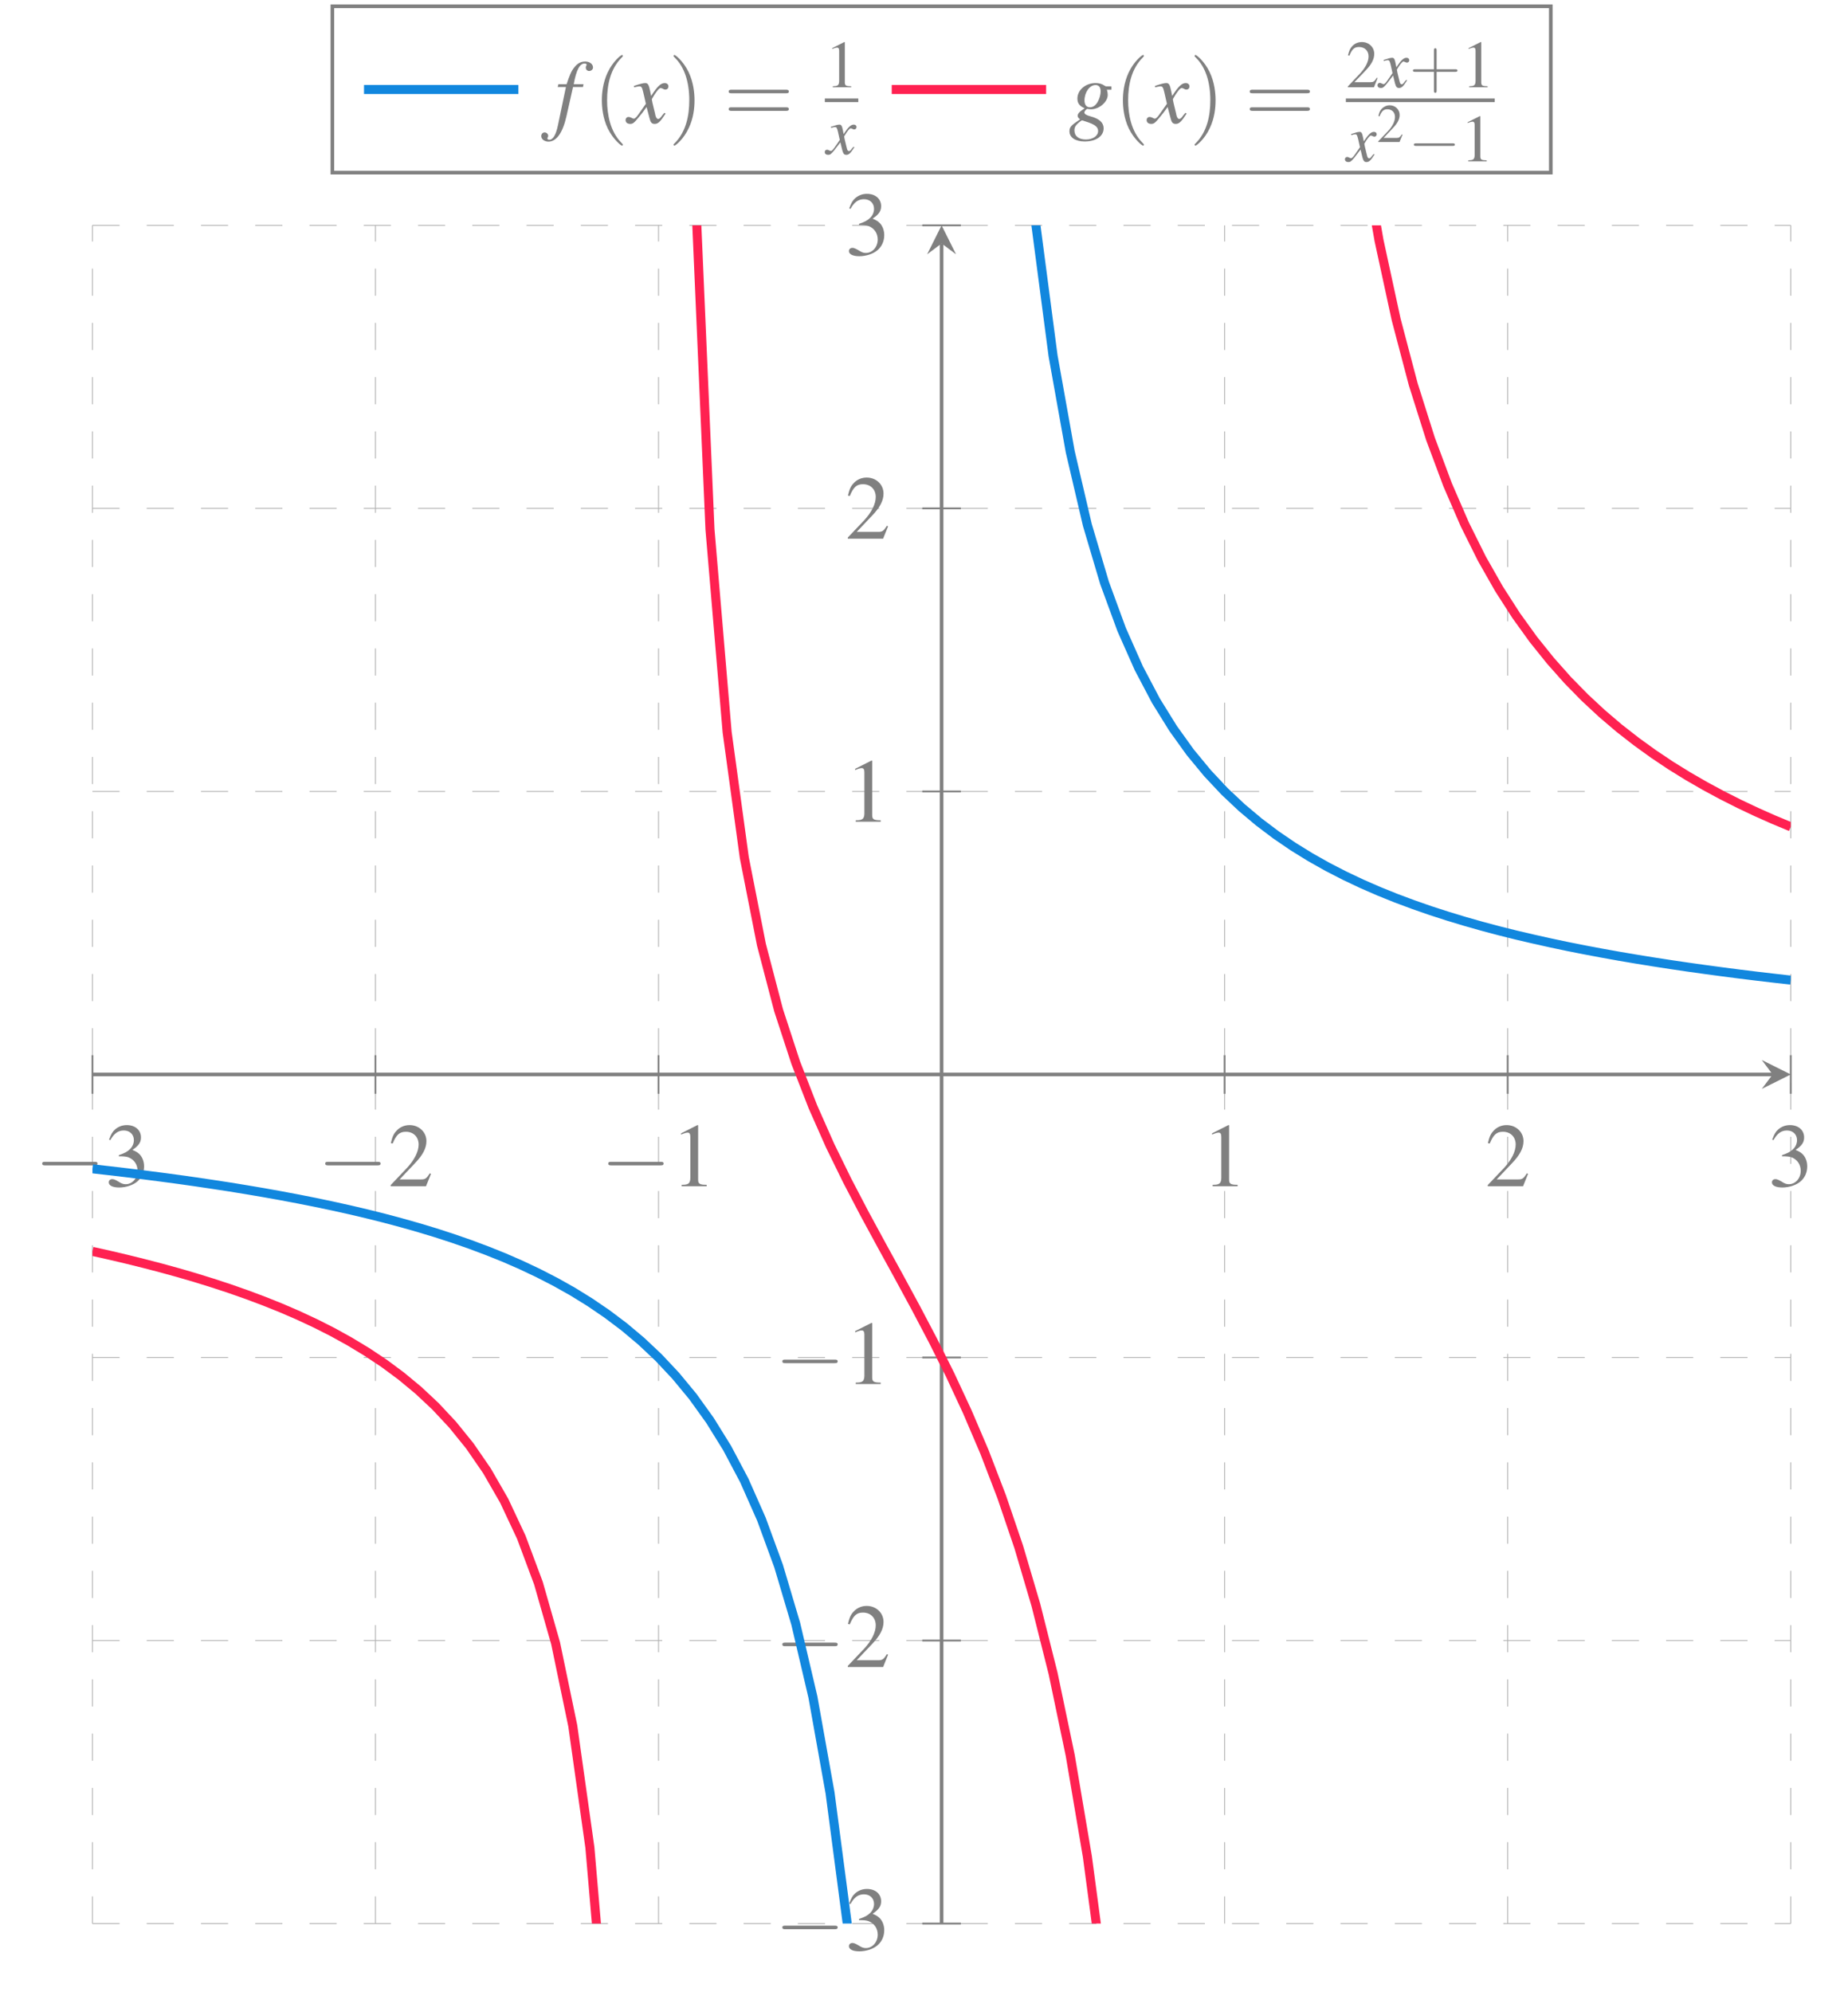 <?xml version="1.0" encoding="UTF-8"?>
<svg xmlns="http://www.w3.org/2000/svg" xmlns:xlink="http://www.w3.org/1999/xlink" width="203.584" height="219.491" viewBox="0 0 203.584 219.491">
<defs>
<g>
<g id="glyph-0-0">
<path d="M 6.562 -2.297 C 6.734 -2.297 6.922 -2.297 6.922 -2.5 C 6.922 -2.688 6.734 -2.688 6.562 -2.688 L 1.172 -2.688 C 1 -2.688 0.828 -2.688 0.828 -2.5 C 0.828 -2.297 1 -2.297 1.172 -2.297 Z M 6.562 -2.297 "/>
</g>
<g id="glyph-1-0">
<path d="M 1.531 -3.297 C 2.109 -3.297 2.344 -3.266 2.578 -3.188 C 3.203 -2.953 3.594 -2.391 3.594 -1.703 C 3.594 -0.875 3.016 -0.219 2.281 -0.219 C 2.016 -0.219 1.812 -0.297 1.453 -0.531 C 1.141 -0.703 0.984 -0.781 0.812 -0.781 C 0.578 -0.781 0.422 -0.641 0.422 -0.422 C 0.422 -0.078 0.859 0.141 1.562 0.141 C 2.328 0.141 3.109 -0.125 3.578 -0.531 C 4.047 -0.938 4.312 -1.516 4.312 -2.188 C 4.312 -2.688 4.141 -3.156 3.859 -3.469 C 3.656 -3.688 3.469 -3.812 3.031 -4 C 3.719 -4.469 3.969 -4.828 3.969 -5.375 C 3.969 -6.188 3.328 -6.734 2.406 -6.734 C 1.906 -6.734 1.469 -6.562 1.109 -6.25 C 0.812 -5.984 0.672 -5.719 0.453 -5.125 L 0.594 -5.078 C 1 -5.812 1.453 -6.141 2.078 -6.141 C 2.734 -6.141 3.188 -5.703 3.188 -5.078 C 3.188 -4.719 3.031 -4.359 2.781 -4.109 C 2.484 -3.812 2.203 -3.656 1.531 -3.422 Z M 1.531 -3.297 "/>
</g>
<g id="glyph-1-1">
<path d="M 4.734 -1.359 L 4.609 -1.422 C 4.234 -0.844 4.109 -0.75 3.656 -0.75 L 1.281 -0.75 L 2.953 -2.516 C 3.844 -3.438 4.234 -4.203 4.234 -4.969 C 4.234 -5.969 3.422 -6.734 2.375 -6.734 C 1.828 -6.734 1.312 -6.516 0.953 -6.125 C 0.625 -5.781 0.484 -5.469 0.312 -4.75 L 0.516 -4.703 C 0.922 -5.688 1.281 -6 1.969 -6 C 2.797 -6 3.375 -5.438 3.375 -4.594 C 3.375 -3.812 2.906 -2.891 2.078 -2 L 0.297 -0.125 L 0.297 0 L 4.188 0 Z M 4.734 -1.359 "/>
</g>
<g id="glyph-1-2">
<path d="M 2.906 -6.734 L 1.109 -5.828 L 1.109 -5.688 C 1.219 -5.734 1.328 -5.781 1.375 -5.797 C 1.562 -5.875 1.719 -5.906 1.828 -5.906 C 2.031 -5.906 2.125 -5.766 2.125 -5.438 L 2.125 -0.922 C 2.125 -0.594 2.047 -0.375 1.891 -0.281 C 1.734 -0.188 1.594 -0.156 1.172 -0.156 L 1.172 0 L 3.922 0 L 3.922 -0.156 C 3.141 -0.156 2.984 -0.266 2.984 -0.734 L 2.984 -6.719 Z M 2.906 -6.734 "/>
</g>
<g id="glyph-2-0">
<path d="M 0.344 -3.953 L 1.25 -3.953 L 0.375 0.234 C 0.156 1.312 -0.172 1.859 -0.594 1.859 C -0.719 1.859 -0.797 1.781 -0.797 1.688 C -0.797 1.672 -0.781 1.641 -0.75 1.578 C -0.719 1.531 -0.703 1.484 -0.703 1.422 C -0.703 1.219 -0.891 1.047 -1.094 1.047 C -1.312 1.047 -1.469 1.219 -1.469 1.453 C -1.469 1.797 -1.109 2.062 -0.672 2.062 C 0.203 2.062 0.906 1.078 1.312 -0.75 L 2.031 -3.953 L 3.125 -3.953 L 3.188 -4.266 L 2.109 -4.266 C 2.391 -5.828 2.766 -6.547 3.312 -6.547 C 3.453 -6.547 3.531 -6.484 3.531 -6.422 C 3.531 -6.391 3.531 -6.375 3.5 -6.312 C 3.453 -6.234 3.438 -6.188 3.438 -6.109 C 3.438 -5.875 3.594 -5.719 3.812 -5.719 C 4.031 -5.719 4.234 -5.891 4.234 -6.109 C 4.234 -6.484 3.859 -6.766 3.375 -6.766 C 2.875 -6.766 2.5 -6.547 2.141 -6.078 C 1.828 -5.688 1.641 -5.219 1.328 -4.266 L 0.422 -4.266 Z M 0.344 -3.953 "/>
</g>
<g id="glyph-2-1">
<path d="M 4 -1.109 C 3.922 -1.016 3.875 -0.953 3.781 -0.844 C 3.562 -0.531 3.438 -0.438 3.328 -0.438 C 3.188 -0.438 3.094 -0.562 3.016 -0.844 C 3 -0.922 2.984 -0.984 2.984 -1.016 C 2.734 -2.031 2.625 -2.484 2.625 -2.625 C 3.062 -3.406 3.422 -3.844 3.594 -3.844 C 3.656 -3.844 3.734 -3.812 3.844 -3.766 C 3.953 -3.688 4.031 -3.672 4.109 -3.672 C 4.312 -3.672 4.453 -3.812 4.453 -4.031 C 4.453 -4.234 4.281 -4.391 4.047 -4.391 C 3.609 -4.391 3.234 -4.031 2.547 -2.969 L 2.438 -3.516 C 2.297 -4.203 2.188 -4.391 1.906 -4.391 C 1.688 -4.391 1.359 -4.312 0.75 -4.109 L 0.641 -4.062 L 0.672 -3.922 C 1.062 -4 1.141 -4.031 1.234 -4.031 C 1.484 -4.031 1.547 -3.938 1.688 -3.344 L 1.969 -2.109 L 1.156 -0.953 C 0.953 -0.641 0.75 -0.469 0.641 -0.469 C 0.594 -0.469 0.484 -0.5 0.391 -0.562 C 0.266 -0.625 0.156 -0.656 0.062 -0.656 C -0.125 -0.656 -0.266 -0.516 -0.266 -0.312 C -0.266 -0.047 -0.062 0.109 0.234 0.109 C 0.531 0.109 0.656 0.016 1.156 -0.594 C 1.422 -0.906 1.641 -1.172 2.047 -1.75 L 2.359 -0.562 C 2.484 -0.047 2.609 0.109 2.938 0.109 C 3.312 0.109 3.562 -0.125 4.141 -1.031 Z M 4 -1.109 "/>
</g>
<g id="glyph-2-2">
<path d="M 4.703 -4.031 L 4.094 -4.031 C 4.062 -4.031 4.016 -4.062 3.938 -4.109 C 3.672 -4.297 3.344 -4.391 2.953 -4.391 C 1.859 -4.391 0.953 -3.625 0.953 -2.688 C 0.953 -2.172 1.172 -1.875 1.75 -1.609 C 1.156 -1.219 0.984 -1.016 0.984 -0.781 C 0.984 -0.641 1.062 -0.531 1.25 -0.391 C 0.266 0.266 0.078 0.453 0.078 0.922 C 0.078 1.609 0.734 2.047 1.75 2.047 C 3 2.047 3.844 1.469 3.844 0.594 C 3.844 -0.031 3.359 -0.469 2.406 -0.719 C 1.969 -0.828 1.719 -0.984 1.719 -1.141 C 1.719 -1.281 1.938 -1.547 2.078 -1.547 C 2.094 -1.547 2.109 -1.547 2.141 -1.531 C 2.219 -1.516 2.359 -1.5 2.453 -1.5 C 3.359 -1.5 4.297 -2.312 4.297 -3.094 C 4.297 -3.25 4.266 -3.453 4.203 -3.656 L 4.703 -3.656 Z M 1.469 -0.281 C 1.484 -0.281 1.5 -0.266 1.531 -0.266 C 1.562 -0.25 1.656 -0.219 1.812 -0.172 C 2.875 0.156 3.234 0.438 3.234 0.891 C 3.234 1.438 2.656 1.828 1.891 1.828 C 1.094 1.828 0.625 1.453 0.625 0.812 C 0.625 0.578 0.688 0.406 0.844 0.219 C 0.984 0.047 1.391 -0.281 1.469 -0.281 Z M 2.953 -4.172 C 3.312 -4.172 3.516 -3.938 3.516 -3.469 C 3.516 -3.125 3.391 -2.688 3.203 -2.344 C 2.984 -1.938 2.672 -1.719 2.328 -1.719 C 1.953 -1.719 1.734 -2 1.734 -2.469 C 1.734 -3.375 2.297 -4.172 2.953 -4.172 Z M 2.953 -4.172 "/>
</g>
<g id="glyph-3-0">
<path d="M 3.297 2.391 C 3.297 2.359 3.297 2.344 3.125 2.172 C 1.891 0.922 1.562 -0.969 1.562 -2.5 C 1.562 -4.234 1.938 -5.969 3.172 -7.203 C 3.297 -7.328 3.297 -7.344 3.297 -7.375 C 3.297 -7.453 3.266 -7.484 3.203 -7.484 C 3.094 -7.484 2.203 -6.797 1.609 -5.531 C 1.109 -4.438 0.984 -3.328 0.984 -2.5 C 0.984 -1.719 1.094 -0.516 1.641 0.625 C 2.25 1.844 3.094 2.5 3.203 2.5 C 3.266 2.5 3.297 2.469 3.297 2.391 Z M 3.297 2.391 "/>
</g>
<g id="glyph-3-1">
<path d="M 2.875 -2.5 C 2.875 -3.266 2.766 -4.469 2.219 -5.609 C 1.625 -6.828 0.766 -7.484 0.672 -7.484 C 0.609 -7.484 0.562 -7.438 0.562 -7.375 C 0.562 -7.344 0.562 -7.328 0.75 -7.141 C 1.734 -6.156 2.297 -4.578 2.297 -2.5 C 2.297 -0.781 1.938 0.969 0.703 2.219 C 0.562 2.344 0.562 2.359 0.562 2.391 C 0.562 2.453 0.609 2.5 0.672 2.5 C 0.766 2.5 1.672 1.812 2.25 0.547 C 2.766 -0.547 2.875 -1.656 2.875 -2.5 Z M 2.875 -2.5 "/>
</g>
<g id="glyph-3-2">
<path d="M 6.844 -3.266 C 7 -3.266 7.188 -3.266 7.188 -3.453 C 7.188 -3.656 7 -3.656 6.859 -3.656 L 0.891 -3.656 C 0.75 -3.656 0.562 -3.656 0.562 -3.453 C 0.562 -3.266 0.75 -3.266 0.891 -3.266 Z M 6.859 -1.328 C 7 -1.328 7.188 -1.328 7.188 -1.531 C 7.188 -1.719 7 -1.719 6.844 -1.719 L 0.891 -1.719 C 0.75 -1.719 0.562 -1.719 0.562 -1.531 C 0.562 -1.328 0.75 -1.328 0.891 -1.328 Z M 6.859 -1.328 "/>
</g>
<g id="glyph-4-0">
<path d="M 2.141 -4.984 L 0.812 -4.312 L 0.812 -4.219 C 0.906 -4.25 0.984 -4.281 1.016 -4.297 C 1.156 -4.344 1.281 -4.375 1.344 -4.375 C 1.5 -4.375 1.578 -4.266 1.578 -4.031 L 1.578 -0.688 C 1.578 -0.438 1.516 -0.266 1.391 -0.203 C 1.281 -0.141 1.188 -0.125 0.875 -0.109 L 0.875 0 L 2.906 0 L 2.906 -0.109 C 2.328 -0.125 2.203 -0.188 2.203 -0.547 L 2.203 -4.969 Z M 2.141 -4.984 "/>
</g>
<g id="glyph-4-1">
<path d="M 3.5 -1.016 L 3.406 -1.047 C 3.141 -0.625 3.031 -0.562 2.703 -0.562 L 0.938 -0.562 L 2.188 -1.859 C 2.844 -2.547 3.125 -3.109 3.125 -3.688 C 3.125 -4.422 2.531 -4.984 1.766 -4.984 C 1.359 -4.984 0.969 -4.828 0.703 -4.531 C 0.469 -4.281 0.359 -4.047 0.234 -3.516 L 0.391 -3.484 C 0.672 -4.203 0.938 -4.438 1.453 -4.438 C 2.078 -4.438 2.5 -4.016 2.5 -3.406 C 2.5 -2.828 2.156 -2.141 1.531 -1.484 L 0.219 -0.094 L 0.219 0 L 3.094 0 Z M 3.5 -1.016 "/>
</g>
<g id="glyph-5-0">
<path d="M 2.969 -0.812 C 2.906 -0.75 2.875 -0.703 2.797 -0.625 C 2.641 -0.391 2.547 -0.328 2.469 -0.328 C 2.359 -0.328 2.281 -0.422 2.234 -0.625 C 2.219 -0.688 2.219 -0.734 2.203 -0.75 C 2.016 -1.5 1.938 -1.844 1.938 -1.953 C 2.266 -2.516 2.531 -2.844 2.656 -2.844 C 2.703 -2.844 2.766 -2.812 2.844 -2.781 C 2.922 -2.734 2.984 -2.719 3.031 -2.719 C 3.188 -2.719 3.297 -2.828 3.297 -2.984 C 3.297 -3.141 3.172 -3.25 3 -3.25 C 2.672 -3.25 2.391 -2.984 1.875 -2.203 L 1.797 -2.609 C 1.703 -3.109 1.609 -3.25 1.422 -3.25 C 1.25 -3.25 1 -3.188 0.547 -3.031 L 0.469 -3.016 L 0.5 -2.891 C 0.781 -2.969 0.844 -2.984 0.922 -2.984 C 1.094 -2.984 1.141 -2.906 1.25 -2.469 L 1.453 -1.562 L 0.859 -0.703 C 0.703 -0.484 0.562 -0.344 0.484 -0.344 C 0.438 -0.344 0.359 -0.375 0.281 -0.406 C 0.188 -0.469 0.109 -0.484 0.047 -0.484 C -0.094 -0.484 -0.203 -0.375 -0.203 -0.234 C -0.203 -0.031 -0.047 0.078 0.172 0.078 C 0.391 0.078 0.484 0.016 0.859 -0.438 C 1.047 -0.672 1.203 -0.875 1.516 -1.297 L 1.734 -0.406 C 1.844 -0.031 1.938 0.078 2.172 0.078 C 2.453 0.078 2.641 -0.094 3.062 -0.766 Z M 2.969 -0.812 "/>
</g>
<g id="glyph-6-0">
<path d="M 3.016 -1.703 L 5.078 -1.703 C 5.172 -1.703 5.312 -1.703 5.312 -1.844 C 5.312 -1.984 5.172 -1.984 5.078 -1.984 L 3.016 -1.984 L 3.016 -4.062 C 3.016 -4.156 3.016 -4.297 2.875 -4.297 C 2.719 -4.297 2.719 -4.156 2.719 -4.062 L 2.719 -1.984 L 0.656 -1.984 C 0.547 -1.984 0.406 -1.984 0.406 -1.844 C 0.406 -1.703 0.547 -1.703 0.656 -1.703 L 2.719 -1.703 L 2.719 0.375 C 2.719 0.469 2.719 0.609 2.875 0.609 C 3.016 0.609 3.016 0.469 3.016 0.375 Z M 3.016 -1.703 "/>
</g>
<g id="glyph-7-0">
<path d="M 2.844 -0.812 L 2.766 -0.844 C 2.547 -0.516 2.469 -0.453 2.203 -0.453 L 0.766 -0.453 L 1.766 -1.516 C 2.297 -2.062 2.531 -2.516 2.531 -2.984 C 2.531 -3.578 2.047 -4.047 1.438 -4.047 C 1.094 -4.047 0.797 -3.906 0.562 -3.672 C 0.375 -3.469 0.281 -3.281 0.188 -2.859 L 0.312 -2.828 C 0.547 -3.406 0.766 -3.609 1.172 -3.609 C 1.688 -3.609 2.016 -3.266 2.016 -2.766 C 2.016 -2.297 1.75 -1.734 1.25 -1.203 L 0.172 -0.078 L 0.172 0 L 2.516 0 Z M 2.844 -0.812 "/>
</g>
<g id="glyph-8-0">
<path d="M 4.859 -1.703 C 4.984 -1.703 5.125 -1.703 5.125 -1.844 C 5.125 -1.984 4.984 -1.984 4.859 -1.984 L 0.875 -1.984 C 0.75 -1.984 0.609 -1.984 0.609 -1.844 C 0.609 -1.703 0.75 -1.703 0.875 -1.703 Z M 4.859 -1.703 "/>
</g>
</g>
<clipPath id="clip-0">
<path clip-rule="nonzero" d="M 10.184 24.828 L 197.277 24.828 L 197.277 211.922 L 10.184 211.922 Z M 10.184 24.828 "/>
</clipPath>
</defs>
<path fill="none" stroke-width="0.1" stroke-linecap="butt" stroke-linejoin="miter" stroke="rgb(70%, 70%, 70%)" stroke-opacity="1" stroke-dasharray="2.989 2.989" stroke-miterlimit="10" d="M 0.002 57.09 L 0.002 244.184 M 31.181 57.09 L 31.181 244.184 M 62.365 57.09 L 62.365 244.184 M 124.728 57.09 L 124.728 244.184 M 155.912 57.09 L 155.912 244.184 M 187.095 57.09 L 187.095 244.184 " transform="matrix(1, 0, 0, -1, 10.182, 269.012)"/>
<path fill="none" stroke-width="0.1" stroke-linecap="butt" stroke-linejoin="miter" stroke="rgb(70%, 70%, 70%)" stroke-opacity="1" stroke-dasharray="2.989 2.989" stroke-miterlimit="10" d="M 0.002 57.09 L 187.095 57.09 M 0.002 88.27 L 187.095 88.27 M 0.002 119.453 L 187.095 119.453 M 0.002 181.817 L 187.095 181.817 M 0.002 213 L 187.095 213 M 0.002 244.184 L 187.095 244.184 " transform="matrix(1, 0, 0, -1, 10.182, 269.012)"/>
<path fill="none" stroke-width="0.199" stroke-linecap="butt" stroke-linejoin="miter" stroke="rgb(50%, 50%, 50%)" stroke-opacity="1" stroke-miterlimit="10" d="M 0.002 148.508 L 0.002 152.762 M 31.181 148.508 L 31.181 152.762 M 62.365 148.508 L 62.365 152.762 M 124.728 148.508 L 124.728 152.762 M 155.912 148.508 L 155.912 152.762 M 187.095 148.508 L 187.095 152.762 " transform="matrix(1, 0, 0, -1, 10.182, 269.012)"/>
<path fill="none" stroke-width="0.199" stroke-linecap="butt" stroke-linejoin="miter" stroke="rgb(50%, 50%, 50%)" stroke-opacity="1" stroke-miterlimit="10" d="M 91.42 57.09 L 95.673 57.09 M 91.42 88.27 L 95.673 88.27 M 91.42 119.453 L 95.673 119.453 M 91.42 181.817 L 95.673 181.817 M 91.42 213 L 95.673 213 M 91.42 244.184 L 95.673 244.184 " transform="matrix(1, 0, 0, -1, 10.182, 269.012)"/>
<path fill="none" stroke-width="0.399" stroke-linecap="butt" stroke-linejoin="miter" stroke="rgb(50%, 50%, 50%)" stroke-opacity="1" stroke-miterlimit="10" d="M 0.002 150.637 L 185.103 150.637 " transform="matrix(1, 0, 0, -1, 10.182, 269.012)"/>
<path fill-rule="nonzero" fill="rgb(50%, 50%, 50%)" fill-opacity="1" d="M 197.277 118.375 L 194.086 116.781 L 195.285 118.375 L 194.086 119.969 "/>
<path fill="none" stroke-width="0.399" stroke-linecap="butt" stroke-linejoin="miter" stroke="rgb(50%, 50%, 50%)" stroke-opacity="1" stroke-miterlimit="10" d="M 93.548 57.09 L 93.548 242.192 " transform="matrix(1, 0, 0, -1, 10.182, 269.012)"/>
<path fill-rule="nonzero" fill="rgb(50%, 50%, 50%)" fill-opacity="1" d="M 103.73 24.828 L 102.137 28.02 L 103.73 26.82 L 105.324 28.02 "/>
<g fill="rgb(50%, 50%, 50%)" fill-opacity="1">
<use xlink:href="#glyph-0-0" x="3.821" y="130.689"/>
</g>
<g fill="rgb(50%, 50%, 50%)" fill-opacity="1">
<use xlink:href="#glyph-1-0" x="11.561" y="130.689"/>
</g>
<g fill="rgb(50%, 50%, 50%)" fill-opacity="1">
<use xlink:href="#glyph-0-0" x="35.002" y="130.689"/>
</g>
<g fill="rgb(50%, 50%, 50%)" fill-opacity="1">
<use xlink:href="#glyph-1-1" x="42.743" y="130.689"/>
</g>
<g fill="rgb(50%, 50%, 50%)" fill-opacity="1">
<use xlink:href="#glyph-0-0" x="66.184" y="130.689"/>
</g>
<g fill="rgb(50%, 50%, 50%)" fill-opacity="1">
<use xlink:href="#glyph-1-2" x="73.925" y="130.689"/>
</g>
<g fill="rgb(50%, 50%, 50%)" fill-opacity="1">
<use xlink:href="#glyph-1-2" x="132.419" y="130.689"/>
</g>
<g fill="rgb(50%, 50%, 50%)" fill-opacity="1">
<use xlink:href="#glyph-1-1" x="163.6" y="130.689"/>
</g>
<g fill="rgb(50%, 50%, 50%)" fill-opacity="1">
<use xlink:href="#glyph-1-0" x="194.782" y="130.689"/>
</g>
<g fill="rgb(50%, 50%, 50%)" fill-opacity="1">
<use xlink:href="#glyph-0-0" x="85.359" y="214.844"/>
</g>
<g fill="rgb(50%, 50%, 50%)" fill-opacity="1">
<use xlink:href="#glyph-1-0" x="93.1" y="214.844"/>
</g>
<g fill="rgb(50%, 50%, 50%)" fill-opacity="1">
<use xlink:href="#glyph-0-0" x="85.359" y="183.662"/>
</g>
<g fill="rgb(50%, 50%, 50%)" fill-opacity="1">
<use xlink:href="#glyph-1-1" x="93.1" y="183.662"/>
</g>
<g fill="rgb(50%, 50%, 50%)" fill-opacity="1">
<use xlink:href="#glyph-0-0" x="85.359" y="152.48"/>
</g>
<g fill="rgb(50%, 50%, 50%)" fill-opacity="1">
<use xlink:href="#glyph-1-2" x="93.1" y="152.48"/>
</g>
<g fill="rgb(50%, 50%, 50%)" fill-opacity="1">
<use xlink:href="#glyph-1-2" x="93.1" y="90.529"/>
</g>
<g fill="rgb(50%, 50%, 50%)" fill-opacity="1">
<use xlink:href="#glyph-1-1" x="93.1" y="59.347"/>
</g>
<g fill="rgb(50%, 50%, 50%)" fill-opacity="1">
<use xlink:href="#glyph-1-0" x="93.1" y="28.088"/>
</g>
<g clip-path="url(#clip-0)">
<path fill="none" stroke-width="0.996" stroke-linecap="butt" stroke-linejoin="miter" stroke="rgb(6.699%, 52.899%, 87.099%)" stroke-opacity="1" stroke-miterlimit="10" d="M 0.002 140.242 L 1.888 140.028 L 3.779 139.805 L 5.67 139.571 L 7.56 139.328 L 9.451 139.075 L 11.338 138.809 L 13.228 138.528 L 15.119 138.239 L 17.009 137.93 L 18.896 137.61 L 20.787 137.27 L 22.677 136.914 L 24.568 136.539 L 26.459 136.141 L 28.345 135.723 L 30.236 135.278 L 32.127 134.805 L 34.017 134.301 L 35.908 133.766 L 37.795 133.196 L 39.685 132.582 L 41.576 131.926 L 43.466 131.219 L 45.357 130.461 L 47.244 129.637 L 49.134 128.742 L 51.025 127.77 L 52.916 126.707 L 54.802 125.539 L 56.693 124.25 L 58.584 122.825 L 60.474 121.235 L 62.365 119.453 L 64.252 117.442 L 66.142 115.157 L 68.033 112.524 L 69.923 109.477 L 71.814 105.903 L 73.701 101.637 L 75.591 96.477 L 77.482 90.11 L 79.373 82.043 L 81.259 71.492 L 83.15 57.102 L 85.041 36.321 L 86.931 3.672 M 100.158 297.68 L 102.048 264.992 L 103.939 244.2 L 105.83 229.805 L 107.72 219.246 L 109.607 211.172 L 111.498 204.797 L 113.388 199.645 L 115.279 195.383 L 117.166 191.801 L 119.056 188.754 L 120.947 186.121 L 122.838 183.832 L 124.728 181.817 L 126.615 180.039 L 128.506 178.45 L 130.396 177.024 L 132.287 175.735 L 134.177 174.567 L 136.064 173.504 L 137.955 172.532 L 139.845 171.637 L 141.736 170.813 L 143.627 170.051 L 145.513 169.348 L 147.404 168.688 L 149.295 168.078 L 151.185 167.504 L 153.072 166.969 L 154.963 166.465 L 156.853 165.992 L 158.744 165.551 L 160.634 165.129 L 162.521 164.731 L 164.412 164.356 L 166.302 164 L 168.193 163.66 L 170.084 163.34 L 171.97 163.035 L 173.861 162.742 L 175.752 162.465 L 177.642 162.2 L 179.533 161.946 L 181.42 161.7 L 183.31 161.469 L 185.201 161.246 L 187.091 161.032 " transform="matrix(1, 0, 0, -1, 10.182, 269.012)"/>
<path fill="none" stroke-width="0.996" stroke-linecap="butt" stroke-linejoin="miter" stroke="rgb(100%, 12.999%, 31.999%)" stroke-opacity="1" stroke-miterlimit="10" d="M 0.002 131.145 L 1.888 130.723 L 3.779 130.278 L 5.67 129.809 L 7.56 129.317 L 9.451 128.797 L 11.338 128.246 L 13.228 127.66 L 15.119 127.039 L 17.009 126.375 L 18.896 125.668 L 20.787 124.91 L 22.677 124.094 L 24.568 123.211 L 26.459 122.254 L 28.345 121.211 L 30.236 120.067 L 32.127 118.809 L 34.017 117.407 L 35.908 115.84 L 37.795 114.071 L 39.685 112.047 L 41.576 109.711 L 43.466 106.965 L 45.357 103.68 L 47.244 99.657 L 49.134 94.594 L 51.025 87.977 L 52.916 78.879 L 54.802 65.469 L 56.693 43.465 L 58.584 0 M 66.142 254.41 L 68.033 210.684 L 69.923 188.348 L 71.814 174.532 L 73.701 164.934 L 75.591 157.707 L 77.482 151.926 L 79.373 147.067 L 81.259 142.809 L 83.15 138.946 L 85.041 135.325 L 86.931 131.84 L 88.822 128.395 L 90.709 124.914 L 92.599 121.321 L 94.49 117.539 L 96.38 113.477 L 98.271 109.051 L 100.158 104.137 L 102.048 98.578 L 103.939 92.176 L 105.83 84.653 L 107.72 75.614 L 109.607 64.473 L 111.498 50.297 L 113.388 31.559 L 115.279 5.508 M 136.064 285.887 L 137.955 267.34 L 139.845 253.399 L 141.736 242.528 L 143.627 233.805 L 145.513 226.653 L 147.404 220.672 L 149.295 215.602 L 151.185 211.242 L 153.072 207.45 L 154.963 204.125 L 156.853 201.184 L 158.744 198.559 L 160.634 196.207 L 162.521 194.082 L 164.412 192.153 L 166.302 190.395 L 168.193 188.785 L 170.084 187.309 L 171.97 185.946 L 173.861 184.68 L 175.752 183.508 L 177.642 182.418 L 179.533 181.399 L 181.42 180.446 L 183.31 179.551 L 185.201 178.711 L 187.091 177.922 " transform="matrix(1, 0, 0, -1, 10.182, 269.012)"/>
</g>
<path fill="none" stroke-width="0.399" stroke-linecap="butt" stroke-linejoin="miter" stroke="rgb(50%, 50%, 50%)" stroke-opacity="1" stroke-miterlimit="10" d="M 26.435 249.992 L 160.662 249.992 L 160.662 268.317 L 26.435 268.317 Z M 26.435 249.992 " transform="matrix(1, 0, 0, -1, 10.182, 269.012)"/>
<path fill="none" stroke-width="0.996" stroke-linecap="butt" stroke-linejoin="miter" stroke="rgb(6.699%, 52.899%, 87.099%)" stroke-opacity="1" stroke-miterlimit="10" d="M -0 0.001 L 17.007 0.001 " transform="matrix(1, 0, 0, -1, 40.102, 9.86)"/>
<g fill="rgb(50%, 50%, 50%)" fill-opacity="1">
<use xlink:href="#glyph-2-0" x="61.095" y="13.542"/>
</g>
<g fill="rgb(50%, 50%, 50%)" fill-opacity="1">
<use xlink:href="#glyph-3-0" x="65.319" y="13.542"/>
</g>
<g fill="rgb(50%, 50%, 50%)" fill-opacity="1">
<use xlink:href="#glyph-2-1" x="69.184" y="13.542"/>
</g>
<g fill="rgb(50%, 50%, 50%)" fill-opacity="1">
<use xlink:href="#glyph-3-1" x="73.637" y="13.542"/>
</g>
<g fill="rgb(50%, 50%, 50%)" fill-opacity="1">
<use xlink:href="#glyph-3-2" x="79.713" y="13.542"/>
</g>
<g fill="rgb(50%, 50%, 50%)" fill-opacity="1">
<use xlink:href="#glyph-4-0" x="90.867" y="9.617"/>
</g>
<path fill="none" stroke-width="0.398" stroke-linecap="butt" stroke-linejoin="miter" stroke="rgb(50%, 50%, 50%)" stroke-opacity="1" stroke-miterlimit="10" d="M 0 0 L 3.688 0 " transform="matrix(1, 0, 0, -1, 90.867, 11.051)"/>
<g fill="rgb(50%, 50%, 50%)" fill-opacity="1">
<use xlink:href="#glyph-5-0" x="91.062" y="16.979"/>
</g>
<path fill="none" stroke-width="0.996" stroke-linecap="butt" stroke-linejoin="miter" stroke="rgb(100%, 12.999%, 31.999%)" stroke-opacity="1" stroke-miterlimit="10" d="M -0.001 0.001 L 17.007 0.001 " transform="matrix(1, 0, 0, -1, 98.239, 9.86)"/>
<g fill="rgb(50%, 50%, 50%)" fill-opacity="1">
<use xlink:href="#glyph-2-2" x="117.738" y="13.541"/>
</g>
<g fill="rgb(50%, 50%, 50%)" fill-opacity="1">
<use xlink:href="#glyph-3-0" x="122.719" y="13.541"/>
</g>
<g fill="rgb(50%, 50%, 50%)" fill-opacity="1">
<use xlink:href="#glyph-2-1" x="126.585" y="13.541"/>
</g>
<g fill="rgb(50%, 50%, 50%)" fill-opacity="1">
<use xlink:href="#glyph-3-1" x="131.038" y="13.541"/>
</g>
<g fill="rgb(50%, 50%, 50%)" fill-opacity="1">
<use xlink:href="#glyph-3-2" x="137.114" y="13.541"/>
</g>
<g fill="rgb(50%, 50%, 50%)" fill-opacity="1">
<use xlink:href="#glyph-4-1" x="148.267" y="9.616"/>
</g>
<g fill="rgb(50%, 50%, 50%)" fill-opacity="1">
<use xlink:href="#glyph-5-0" x="151.953" y="9.616"/>
</g>
<g fill="rgb(50%, 50%, 50%)" fill-opacity="1">
<use xlink:href="#glyph-6-0" x="155.249" y="9.616"/>
</g>
<g fill="rgb(50%, 50%, 50%)" fill-opacity="1">
<use xlink:href="#glyph-4-0" x="160.977" y="9.616"/>
</g>
<path fill="none" stroke-width="0.398" stroke-linecap="butt" stroke-linejoin="miter" stroke="rgb(50%, 50%, 50%)" stroke-opacity="1" stroke-miterlimit="10" d="M -0.001 -0.001 L 16.397 -0.001 " transform="matrix(1, 0, 0, -1, 148.267, 11.05)"/>
<g fill="rgb(50%, 50%, 50%)" fill-opacity="1">
<use xlink:href="#glyph-5-0" x="148.367" y="17.777"/>
</g>
<g fill="rgb(50%, 50%, 50%)" fill-opacity="1">
<use xlink:href="#glyph-7-0" x="151.662" y="15.647"/>
</g>
<g fill="rgb(50%, 50%, 50%)" fill-opacity="1">
<use xlink:href="#glyph-8-0" x="155.149" y="17.777"/>
</g>
<g fill="rgb(50%, 50%, 50%)" fill-opacity="1">
<use xlink:href="#glyph-4-0" x="160.877" y="17.777"/>
</g>
</svg>
